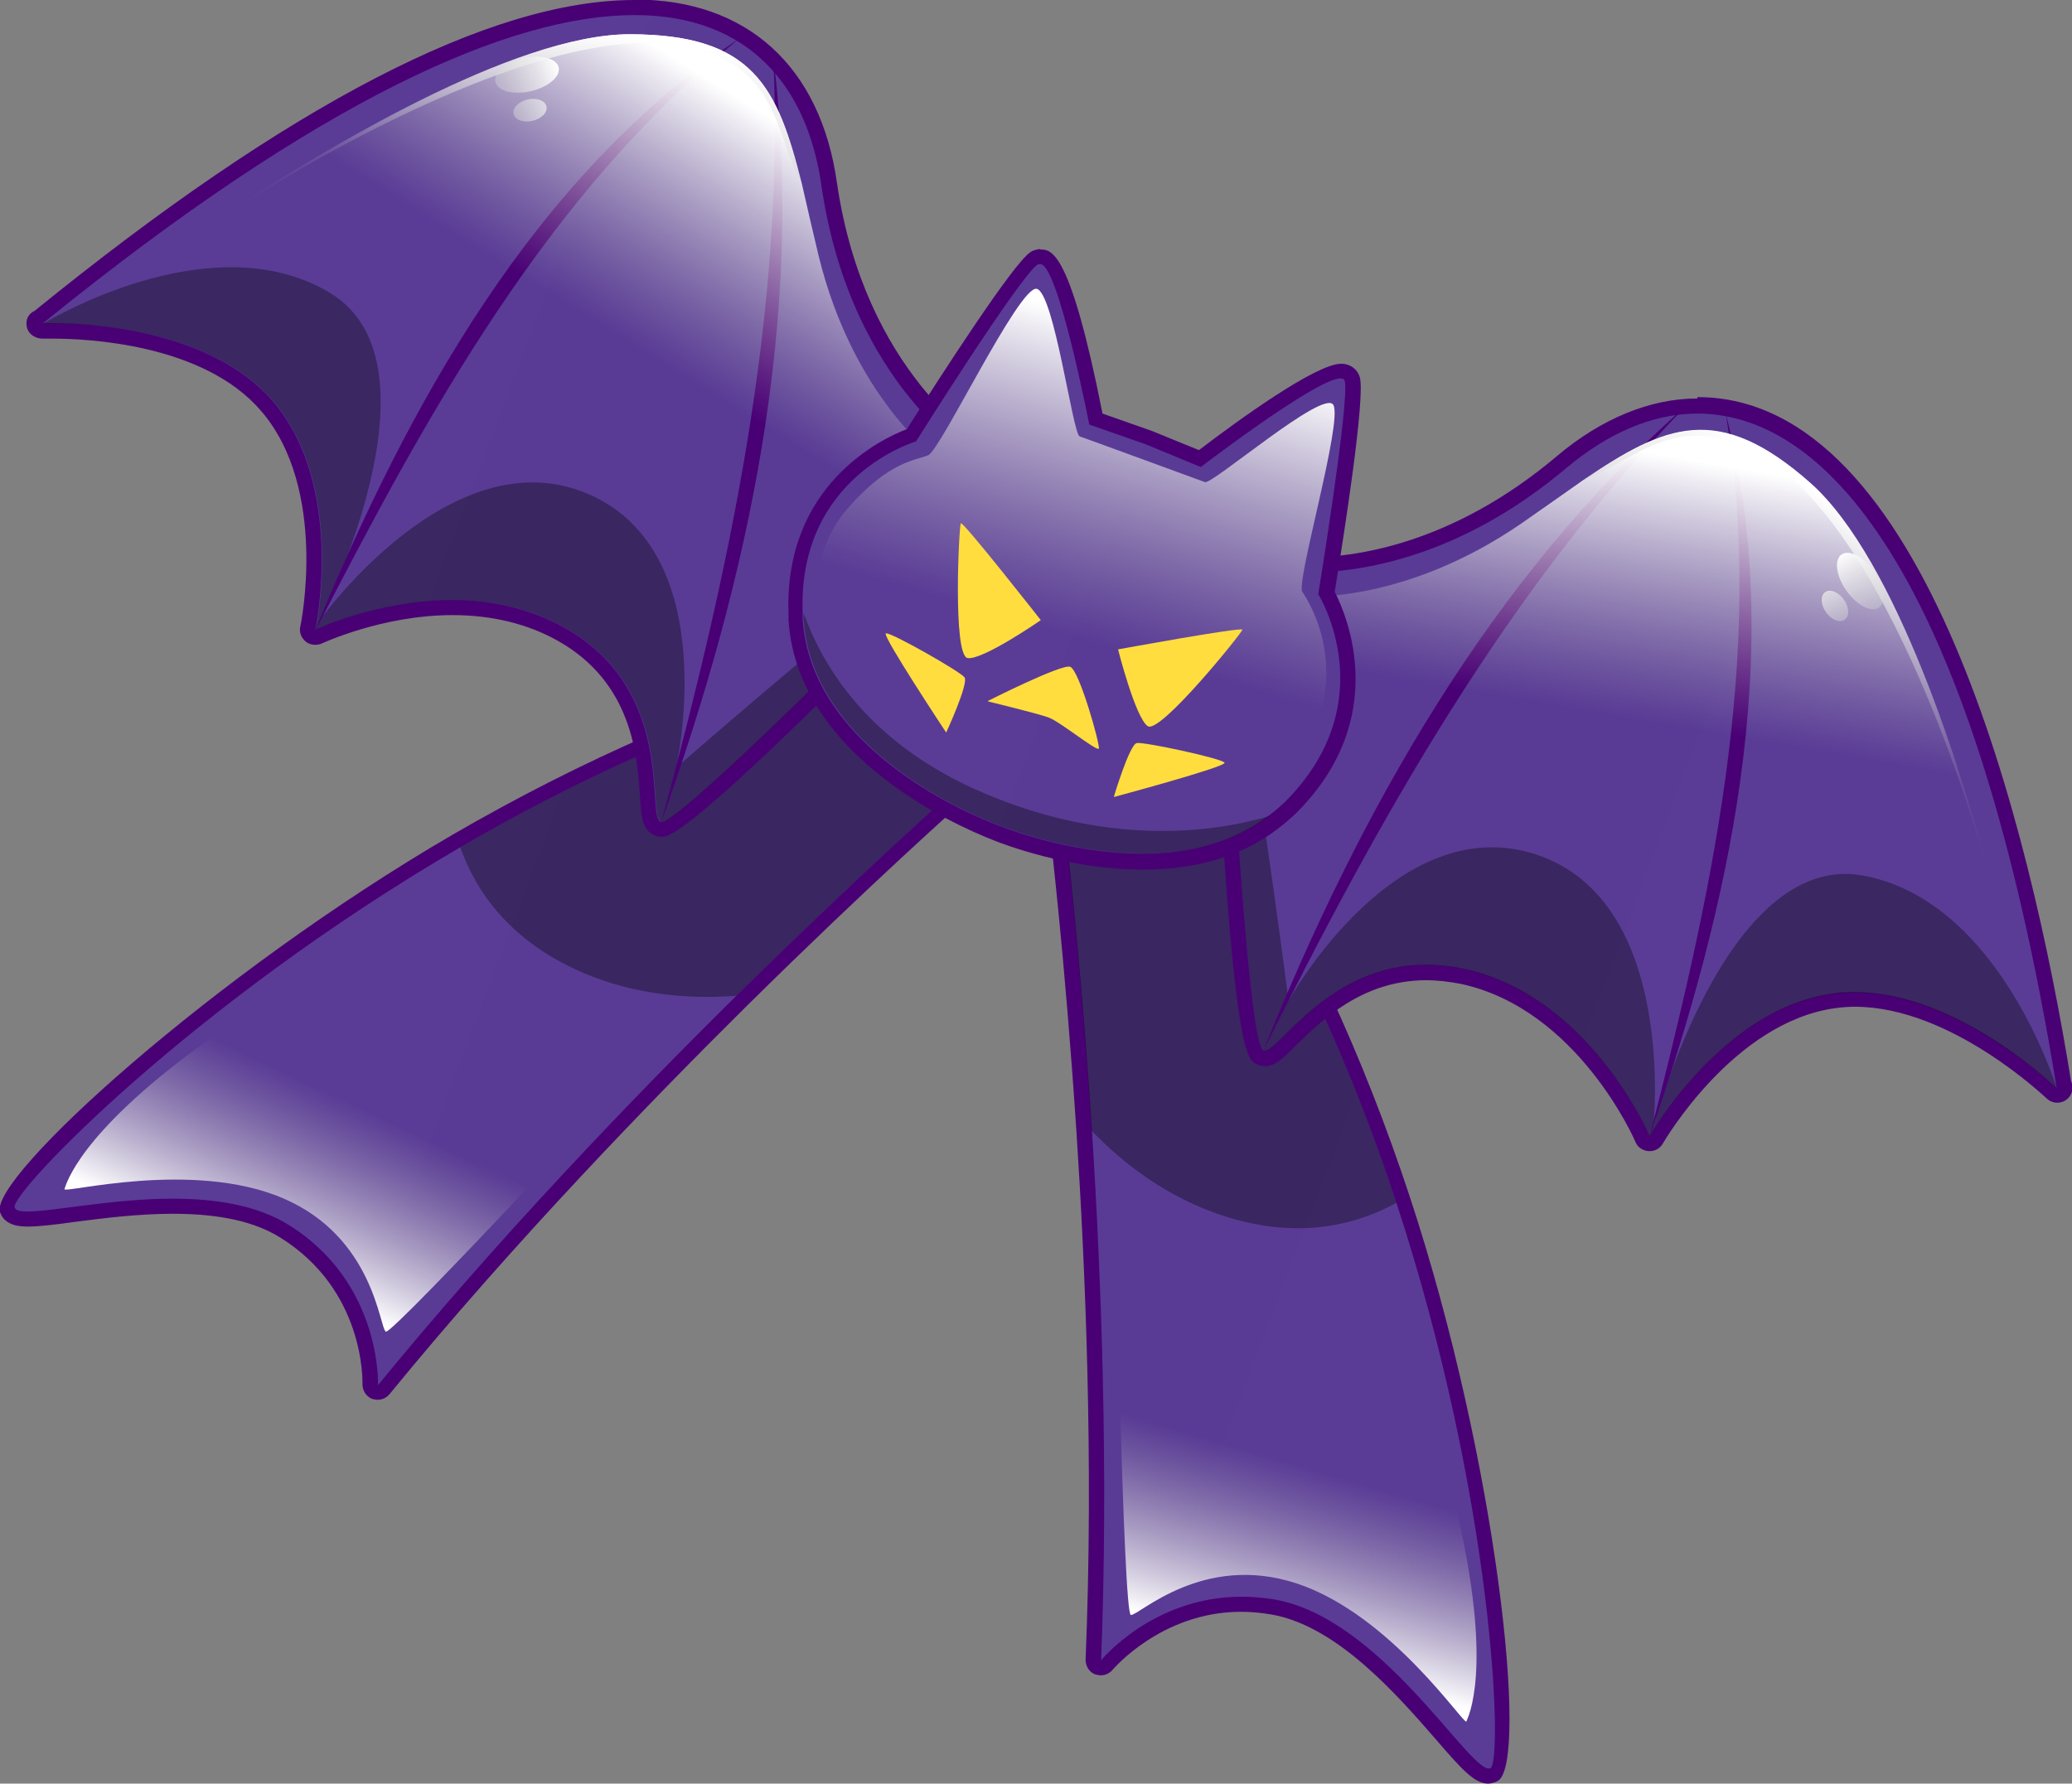 <?xml version="1.0" encoding="UTF-8"?>
<svg xmlns="http://www.w3.org/2000/svg" xmlns:xlink="http://www.w3.org/1999/xlink" viewBox="0 0 45.33 39.03">
  <rect x="0" y="0" width="45.33" height="39.03" fill="#808080" stroke="none"/>
  <defs>
    <style>
      .cls-1 {
        fill: #490075;
      }

      .cls-2 {
        fill: #ffdd3e;
      }

      .cls-3 {
        fill: url(#linear-gradient-8);
      }

      .cls-4 {
        fill: url(#linear-gradient-3);
      }

      .cls-5 {
        fill: url(#linear-gradient);
      }

      .cls-6 {
        isolation: isolate;
      }

      .cls-7 {
        fill: url(#linear-gradient-2);
      }

      .cls-7, .cls-8, .cls-9, .cls-10, .cls-11, .cls-12, .cls-13, .cls-14, .cls-15, .cls-16, .cls-17, .cls-18 {
        mix-blend-mode: overlay;
      }

      .cls-8 {
        fill: url(#linear-gradient-4);
      }

      .cls-9 {
        fill: url(#linear-gradient-9);
      }

      .cls-10 {
        fill: url(#linear-gradient-6);
      }

      .cls-11 {
        fill: url(#linear-gradient-5);
      }

      .cls-12 {
        fill: url(#linear-gradient-7);
      }

      .cls-13 {
        fill: url(#linear-gradient-12);
      }

      .cls-14 {
        fill: url(#linear-gradient-11);
      }

      .cls-15 {
        fill: url(#linear-gradient-13);
      }

      .cls-16 {
        fill: url(#linear-gradient-14);
      }

      .cls-17 {
        fill: url(#linear-gradient-16);
      }

      .cls-19 {
        fill: url(#linear-gradient-10);
      }

      .cls-20 {
        fill: url(#linear-gradient-15);
      }

      .cls-18 {
        opacity: .35;
      }
    </style>
    <linearGradient id="linear-gradient" x1="-585.78" y1="116.3" x2="-569.5" y2="116.3" gradientTransform="translate(-470.59 -285.73) rotate(-159.19) scale(1 -1)" gradientUnits="userSpaceOnUse">
      <stop offset="0" stop-color="#5a3c96"/>
      <stop offset="1" stop-color="#593b95"/>
    </linearGradient>
    <linearGradient id="linear-gradient-2" x1="-579.56" y1="125.08" x2="-579.15" y2="119.8" gradientTransform="translate(-470.59 -285.73) rotate(-159.19) scale(1 -1)" gradientUnits="userSpaceOnUse">
      <stop offset=".23" stop-color="#fff"/>
      <stop offset="1" stop-color="#bfbfbf" stop-opacity="0"/>
    </linearGradient>
    <linearGradient id="linear-gradient-3" x1="-592.09" y1="103.31" x2="-571.63" y2="103.31" xlink:href="#linear-gradient"/>
    <linearGradient id="linear-gradient-4" x1="-579.47" y1="94.42" x2="-580.9" y2="101.82" xlink:href="#linear-gradient-2"/>
    <linearGradient id="linear-gradient-5" x1="-584.01" y1="96.07" x2="-582.92" y2="101.14" gradientTransform="translate(-470.59 -285.73) rotate(-159.19) scale(1 -1)" gradientUnits="userSpaceOnUse">
      <stop offset=".02" stop-color="#fff"/>
      <stop offset=".17" stop-color="#f0f0f0" stop-opacity=".77"/>
      <stop offset=".34" stop-color="#e1e1e1" stop-opacity=".54"/>
      <stop offset=".5" stop-color="#d5d5d5" stop-opacity=".34"/>
      <stop offset=".65" stop-color="#cbcbcb" stop-opacity=".19"/>
      <stop offset=".79" stop-color="#c4c4c4" stop-opacity=".09"/>
      <stop offset=".91" stop-color="silver" stop-opacity=".02"/>
      <stop offset="1" stop-color="#bfbfbf" stop-opacity="0"/>
    </linearGradient>
    <linearGradient id="linear-gradient-6" x1="-583.34" y1="96.89" x2="-585.81" y2="98.87" gradientTransform="translate(-203.79 -526.46) rotate(-123.86) scale(1 -1)" xlink:href="#linear-gradient-5"/>
    <linearGradient id="linear-gradient-7" x1="-582.87" y1="97.47" x2="-585.34" y2="99.46" gradientTransform="translate(-203.58 -526.04) rotate(-123.86) scale(1 -1)" xlink:href="#linear-gradient-5"/>
    <linearGradient id="linear-gradient-8" x1="214.67" y1="116.3" x2="230.95" y2="116.3" gradientTransform="translate(-156.26 -166.29) rotate(20.81)" xlink:href="#linear-gradient"/>
    <linearGradient id="linear-gradient-9" x1="220.89" y1="125.08" x2="221.3" y2="119.8" gradientTransform="translate(-156.26 -166.29) rotate(20.81)" xlink:href="#linear-gradient-2"/>
    <linearGradient id="linear-gradient-10" x1="208.36" y1="103.31" x2="228.82" y2="103.31" gradientTransform="translate(-156.26 -166.29) rotate(20.81)" xlink:href="#linear-gradient"/>
    <linearGradient id="linear-gradient-11" x1="220.98" y1="94.42" x2="219.54" y2="101.82" gradientTransform="translate(-156.26 -166.29) rotate(20.81)" xlink:href="#linear-gradient-2"/>
    <linearGradient id="linear-gradient-12" x1="216.44" y1="96.07" x2="217.53" y2="101.14" gradientTransform="translate(-156.26 -166.29) rotate(20.81)" xlink:href="#linear-gradient-5"/>
    <linearGradient id="linear-gradient-13" x1="217.1" y1="96.89" x2="214.63" y2="98.87" gradientTransform="translate(-114 -199.85) rotate(33.86)" xlink:href="#linear-gradient-5"/>
    <linearGradient id="linear-gradient-14" x1="217.58" y1="97.47" x2="215.11" y2="99.46" gradientTransform="translate(-113.82 -199.84) rotate(33.86)" xlink:href="#linear-gradient-5"/>
    <linearGradient id="linear-gradient-15" x1="225.82" y1="103.16" x2="238.22" y2="103.16" gradientTransform="translate(-156.26 -166.29) rotate(20.81)" xlink:href="#linear-gradient"/>
    <linearGradient id="linear-gradient-16" x1="231.29" y1="95.79" x2="231.98" y2="104.61" gradientTransform="translate(-156.26 -166.29) rotate(20.81)" xlink:href="#linear-gradient-2"/>
  </defs>
  <g class="cls-6">
    <g id="Layer_2" data-name="Layer 2">
      <g id="Layer_1-2" data-name="Layer 1">
        <g>
          <g>
            <g>
              <path class="cls-5" d="M32.57,38.87c-.22,0-.46-.26-1.02-.91-.88-1.01-2.21-2.54-3.7-2.8-.24-.04-.48-.06-.7-.06-1.83,0-2.93,1.31-2.94,1.33-.03.04-.08.06-.13.06-.02,0-.04,0-.06-.01-.07-.03-.11-.09-.11-.16.17-4.34-.02-8.68-.2-11.56-.25-3.8-.57-6.47-.57-6.5,0-.04,0-.09.04-.12.03-.04.07-.06.11-.06,0,0,3.37-.28,3.37-.28.06,0,.11.03.14.08,1.56,2.46,2.87,5.29,3.9,8.4,2.08,6.32,2.42,12.3,1.99,12.56-.03.02-.1.03-.13.03Z"/>
              <path class="cls-1" d="M26.67,17.96c1.71,2.7,2.97,5.6,3.88,8.36,2.14,6.53,2.33,12.2,2.06,12.37-.01,0-.03.01-.04.01-.47,0-2.38-3.3-4.69-3.7-.25-.04-.49-.06-.72-.06-1.94,0-3.07,1.39-3.07,1.39.16-4.11.01-8.28-.2-11.58-.25-3.85-.57-6.5-.57-6.5l3.36-.28M26.67,17.63s-.02,0-.03,0l-3.36.28c-.09,0-.17.05-.23.12s-.08.16-.07.25c0,.03.32,2.69.57,6.49.19,2.88.38,7.22.2,11.55,0,.14.08.27.21.32.04.01.08.02.12.02.1,0,.19-.04.26-.12.01-.01,1.07-1.27,2.81-1.27.22,0,.44.02.67.06,1.43.25,2.74,1.75,3.6,2.74.57.66.84.96,1.14.96.06,0,.16-.03.21-.06.68-.4-.02-6.99-1.92-12.76-1.03-3.13-2.35-5.97-3.91-8.44-.06-.1-.17-.15-.28-.15h0Z"/>
            </g>
            <path class="cls-18" d="M23.31,18.24s.32,2.66.57,6.5c.72.75,1.65,1.44,2.78,1.83,1.71.59,3.02.23,3.89-.25-.91-2.76-2.17-5.66-3.88-8.36l-3.36.28Z"/>
            <path class="cls-7" d="M30.32,26.9s.92,3.27,1.62,6.47.18,4.2.14,4.3-1.65-2.34-3.71-3.02-3.46.71-3.63.69-.34-9.04-.34-9.04"/>
          </g>
          <g>
            <g>
              <path class="cls-4" d="M36.08,25.03c-.06,0-.12-.04-.14-.1-.01-.03-1.3-2.99-3.94-3.56-.27-.06-.54-.09-.8-.09-1.46,0-2.39.92-2.95,1.47-.27.27-.42.41-.58.41-.03,0-.08-.01-.11-.02-.1-.05-.4-.21-.76-6.75l.23-1.16.58-2.79c.02-.08.09-.13.16-.13.01,0,.02,0,.03,0,0,0,.29.06.77.06,1.09,0,3.25-.29,5.57-2.25.95-.81,1.98-1.23,2.98-1.23,2.09,0,5.91,1.93,8.02,14.87.03.07,0,.16-.06.2-.03.02-.06.03-.1.03-.04,0-.08-.01-.11-.05-.02-.02-2.13-2.06-4.31-2.06-.15,0-.29,0-.44.03-2.32.31-3.89,3.01-3.9,3.04-.03.05-.08.08-.14.08,0,0,0,0,0,0Z"/>
              <path class="cls-1" d="M37.13,9.05c2.9,0,6.06,3.69,7.86,14.73,0,.03.01.04.01.04,0,0-2.15-2.11-4.43-2.11-.15,0-.31,0-.46.03-2.43.32-4.02,3.12-4.02,3.12,0,0-1.3-3.06-4.06-3.66-.29-.06-.57-.09-.83-.09-2.13,0-3.2,1.88-3.53,1.88-.01,0-.02,0-.03,0-.32-.17-.67-6.62-.67-6.62l.23-1.11.58-2.79s.3.06.81.06c1.14,0,3.33-.31,5.68-2.29.88-.74,1.86-1.19,2.87-1.19M37.13,8.72c-1.03,0-2.1.44-3.08,1.27-2.28,1.92-4.4,2.21-5.46,2.21-.46,0-.74-.05-.74-.06-.02,0-.04,0-.07,0-.15,0-.29.11-.33.26l-.58,2.79-.23,1.12s0,.06,0,.08c.36,6.64.65,6.79.84,6.89.05.03.13.05.19.05.23,0,.39-.16.69-.46.54-.53,1.44-1.42,2.84-1.42.25,0,.5.03.76.08,2.56.55,3.81,3.43,3.82,3.46.05.12.16.19.29.2,0,0,.01,0,.02,0,.12,0,.23-.06.29-.17.02-.03,1.54-2.66,3.78-2.96.14-.02.28-.03.42-.03,2.11,0,4.17,1.99,4.2,2.01.06.06.15.09.23.09.07,0,.13-.02.19-.06.13-.09.18-.26.11-.41-.9-5.56-3.18-14.97-8.17-14.97h0Z"/>
            </g>
            <path class="cls-18" d="M27.2,15.26l-.23,1.11s.35,6.45.67,6.62c.32.16,1.62-2.38,4.39-1.78,2.76.6,4.06,3.66,4.06,3.66,0,0,1.59-2.8,4.02-3.12,2.43-.32,4.89,2.08,4.89,2.08,0,0,0-.01-.01-.04-.14-.42-1.4-4.11-4.23-4.63-3.01-.56-4.59,5.51-4.59,5.51,0,0,.54-4.95-2.56-5.97-3.09-1.02-5.42,3.2-5.42,3.2,0,0-.59-4.61-.99-6.64Z"/>
            <path class="cls-1" d="M27.64,22.99c2.1-5.22,4.99-10.37,9.26-14.12-3.96,4.07-6.75,9.08-9.26,14.12h0Z"/>
            <path class="cls-1" d="M36.09,24.87c1.31-5.14,2.56-10.52,1.66-15.84,1.36,5.24.07,10.84-1.66,15.84h0Z"/>
            <path class="cls-8" d="M28.44,13.05l-.13,6.48,15.49.69s-.1-.43-.28-1.11c-.58-2.15-2.02-6.86-3.91-8.54-2.02-1.79-3.18-1.28-4.98-.06-.4.28-.85.6-1.34.94-2.63,1.81-4.85,1.6-4.85,1.6Z"/>
            <path class="cls-11" d="M34.63,10.51c1.09-.42,1.88-1.36,3.38-.8,3.33,1.23,5.5,9.43,5.5,9.43v-.02c-.57-2.15-2.01-6.86-3.9-8.54-2.02-1.79-3.18-1.28-4.98-.06Z"/>
            <ellipse class="cls-10" cx="40.7" cy="12.72" rx=".37" ry=".71" transform="translate(.14 25.88) rotate(-35.34)"/>
            <ellipse class="cls-12" cx="40.14" cy="13.26" rx=".24" ry=".37" transform="translate(-.27 25.66) rotate(-35.34)"/>
          </g>
          <g>
            <g>
              <path class="cls-3" d="M8.27,30.48s-.04,0-.06-.01c-.07-.03-.11-.09-.11-.16,0-.02.06-2.16-1.88-3.36-.59-.37-1.39-.54-2.44-.54-.79,0-1.56.1-2.19.18-.41.05-.76.1-.98.1h0c-.12,0-.38,0-.45-.21-.15-.48,4.08-4.72,9.83-8.07,2.84-1.65,5.69-2.89,8.49-3.69.02,0,.03,0,.05,0,.04,0,.09.02.12.05l2.33,2.44s.05.08.05.12-.02.09-.06.12c-.02.02-2.03,1.8-4.74,4.48-2.06,2.03-5.08,5.15-7.83,8.51-.03.04-.08.06-.13.06Z"/>
              <path class="cls-1" d="M18.53,14.87l2.33,2.44s-2,1.77-4.75,4.48c-2.35,2.32-5.24,5.34-7.84,8.52,0,0,.09-2.24-1.96-3.51-.71-.44-1.63-.57-2.53-.57-1.32,0-2.61.28-3.17.28-.17,0-.27-.02-.29-.09-.1-.3,3.82-4.42,9.75-7.88,2.51-1.46,5.38-2.79,8.45-3.68M18.53,14.54s-.06,0-.09.01c-2.81.81-5.68,2.06-8.53,3.71C4.67,21.31-.23,25.77,0,26.52c.1.32.48.32.61.32.24,0,.58-.04,1.01-.1.62-.08,1.39-.18,2.16-.18,1.02,0,1.79.17,2.35.52,1.85,1.15,1.8,3.13,1.8,3.21,0,.14.08.27.21.32.04.01.08.02.12.02.1,0,.19-.04.26-.12,2.74-3.35,5.77-6.47,7.82-8.5,2.7-2.67,4.71-4.45,4.73-4.47.07-.06.11-.14.11-.23s-.03-.18-.09-.24l-2.33-2.44c-.06-.07-.15-.1-.24-.1h0Z"/>
            </g>
            <path class="cls-18" d="M20.86,17.31s-2,1.77-4.75,4.48c-1.04.08-2.19-.02-3.3-.48-1.67-.7-2.41-1.83-2.74-2.77,2.51-1.46,5.38-2.79,8.45-3.68l2.33,2.44Z"/>
            <path class="cls-9" d="M9.87,19.13s-2.86,1.83-5.5,3.76-2.92,3.02-2.96,3.13,2.79-.65,4.78.2,2.11,2.83,2.25,2.92,6.26-6.53,6.26-6.53"/>
          </g>
          <g>
            <g>
              <path class="cls-19" d="M14.43,18.15c-.21-.06-.23-.3-.26-.74-.06-.89-.17-2.55-1.89-3.52-.69-.39-1.49-.58-2.38-.58-1.58,0-2.92.62-2.93.63-.02.01-.05.02-.07.02-.04,0-.07-.01-.1-.04-.05-.04-.07-.1-.06-.16,0-.03.63-3.09-.9-4.86-1.31-1.52-3.92-1.64-4.69-1.64-.13,0-.22,0-.22,0-.08,0-.14-.05-.16-.13-.02-.08.02-.16.1-.19C6.38,2.44,10.76.17,13.88.17c2.39,0,3.9,1.38,4.26,3.87.62,4.26,3.26,5.83,3.29,5.85.08.05.11.15.06.23l-1.99,3.45c-1.71,1.73-4.6,4.59-5.02,4.59-.01,0-.04,0-.05,0Z"/>
              <path class="cls-1" d="M13.88.33c2.54,0,3.79,1.6,4.09,3.73.64,4.4,3.37,5.97,3.37,5.97l-1.42,2.47-.57.99s-4.46,4.5-4.88,4.5c0,0,0,0-.01,0-.34-.09.36-2.86-2.1-4.25-.8-.45-1.67-.61-2.46-.61-1.64,0-3,.65-3,.65,0,0,.67-3.15-.94-5.01-1.36-1.57-4.03-1.7-4.81-1.7-.14,0-.22,0-.22,0,0,0,.01,0,.04-.02C7.01,2.15,11.18.33,13.88.33M13.88,0h0C10.72,0,6.31,2.29.76,6.8c-.15.07-.21.21-.17.37.04.15.19.24.34.24,0,0,.01,0,.02,0,0,0,.08,0,.2,0,.75,0,3.3.11,4.56,1.58,1.48,1.71.87,4.69.86,4.72-.03.12.02.25.12.33.06.05.13.07.21.07.05,0,.1-.01.14-.03.01,0,1.32-.62,2.86-.62.86,0,1.64.19,2.3.56,1.64.92,1.74,2.53,1.8,3.39.03.47.05.8.38.89.03,0,.07.01.1.01.15,0,.56,0,5.12-4.6.02-.02.04-.04.05-.07l.57-.99,1.42-2.47c.09-.16.04-.36-.12-.45-.03-.02-2.6-1.56-3.21-5.73-.36-2.55-1.97-4.01-4.42-4.01h0Z"/>
            </g>
            <path class="cls-18" d="M19.93,12.5l-.57.99s-4.55,4.59-4.89,4.5c-.34-.09.36-2.86-2.1-4.25-2.46-1.39-5.46.04-5.46.04,0,0,.67-3.15-.94-5.01-1.61-1.86-5.03-1.69-5.03-1.69,0,0,.01,0,.04-.02.38-.22,3.77-2.14,6.24-.65,2.62,1.58-.23,7.17-.23,7.17,0,0,2.88-4.06,5.88-2.77,2.99,1.29,1.92,5.99,1.92,5.99,0,0,3.5-3.05,5.15-4.3Z"/>
            <path class="cls-1" d="M14.47,17.98c1.47-5.44,2.7-11.04,2.45-16.71.7,5.65-.55,11.41-2.45,16.71h0Z"/>
            <path class="cls-1" d="M6.9,13.78C8.92,8.89,11.68,3.85,16.18.84c-4.2,3.37-6.84,8.23-9.27,12.94h0Z"/>
            <path class="cls-14" d="M20.47,10.02l-4.2,4.93L4.23,5.18s.36-.25.95-.64c1.86-1.23,6.06-3.79,8.6-3.79,2.7,0,3.23,1.15,3.76,3.26.11.48.23,1.01.37,1.59.76,3.1,2.57,4.41,2.57,4.41Z"/>
            <path class="cls-13" d="M17.53,4.01c-.54-1.04-.5-2.26-1.99-2.85C12.23-.13,5.16,4.56,5.16,4.56v-.02c1.87-1.23,6.07-3.79,8.61-3.79,2.7,0,3.23,1.15,3.76,3.26Z"/>
            <ellipse class="cls-15" cx="11.53" cy="1.63" rx=".71" ry=".37" transform="translate(-.07 2.65) rotate(-13.05)"/>
            <ellipse class="cls-16" cx="11.59" cy="2.41" rx=".37" ry=".24" transform="translate(-.24 2.68) rotate(-13.05)"/>
          </g>
          <g>
            <g>
              <path class="cls-20" d="M25,18.85c-1.58,0-3.02-.55-3.17-.62-.44-.16-4.23-1.62-4.42-4.68v-.12c-.11-2.84,2.13-3.76,2.53-3.91.45-.71,2.3-3.63,2.68-3.87.03-.02.1-.04.13-.04.13,0,.52,0,1.22,3.55l1.14.4,1.14.47c.56-.43,2.56-1.91,3.09-1.91.15,0,.23.09.25.18.11.43-.43,3.84-.57,4.67.21.38,1.29,2.63-.79,4.7-.12.12-.26.24-.39.33-.74.56-1.7.85-2.85.85Z"/>
              <path class="cls-1" d="M22.76,5.78c.39,0,1.07,3.51,1.07,3.51l1.23.43h0s1.21.5,1.21.5c0,0,2.53-1.94,3.06-1.94.05,0,.08.02.09.06.11.43-.58,4.66-.58,4.66,0,0,1.47,2.35-.73,4.55-.12.11-.24.22-.37.31-.82.62-1.81.82-2.75.82-1.64,0-3.1-.6-3.12-.61-.02,0-4.12-1.45-4.31-4.53,0-.05,0-.09,0-.13-.11-3,2.48-3.75,2.48-3.75,0,0,2.28-3.63,2.66-3.87.01,0,.03-.01.04-.01M22.76,5.45c-.06,0-.17.03-.22.07-.38.25-1.97,2.72-2.7,3.87-.55.21-2.69,1.22-2.59,4.04,0,.05,0,.09,0,.13.2,3.25,4.35,4.77,4.52,4.84.15.06,1.61.63,3.23.63,1.19,0,2.18-.3,2.95-.89.12-.09.25-.2.4-.34,2.08-2.07,1.12-4.32.85-4.85.22-1.35.67-4.25.55-4.69-.05-.18-.21-.3-.41-.3-.55,0-2.26,1.24-3.11,1.89l-1.03-.42-1.08-.38c-.71-3.59-1.12-3.59-1.36-3.59h0Z"/>
            </g>
            <path class="cls-17" d="M17.9,13.45s-.27-1.28.65-2.33,1.49-1.04,1.76-1.16,1.99-3.72,2.37-3.64.79,3.18.94,3.23,2.58.94,2.74,1,2.6-2.05,2.81-1.69-.82,3.88-.68,4.09.96,1.47.22,3.21-2.14,1.91-2.14,1.91"/>
            <path class="cls-18" d="M27.76,17.86c-2.24,1.7-5.84.22-5.87.21-.02,0-4.12-1.45-4.31-4.53,0-.05,0-.09,0-.13.43,1.21,1.43,2.81,3.75,3.86,2.87,1.29,5.25.94,6.43.59Z"/>
            <g>
              <path class="cls-2" d="M24.46,14.21s2.73-.5,2.72-.43-1.8,2.29-2.07,2.11-.65-1.68-.65-1.68Z"/>
              <path class="cls-2" d="M21.61,15.34s1.6-.81,1.8-.75.66,1.71.63,1.79-.85-.59-1.1-.68-1.32-.35-1.32-.35Z"/>
              <path class="cls-2" d="M24.37,17.43s.34-1.14.5-1.17,1.88.34,1.92.43-2.42.75-2.42.75Z"/>
              <path class="cls-2" d="M22.77,13.57s-1.71-2.18-1.75-2.12-.18,2.9.15,2.95,1.6-.83,1.6-.83Z"/>
              <path class="cls-2" d="M20.7,16.03s.5-1.08.4-1.21-1.63-1-1.72-.96,1.32,2.17,1.32,2.17Z"/>
            </g>
          </g>
        </g>
      </g>
    </g>
  </g>
</svg>
